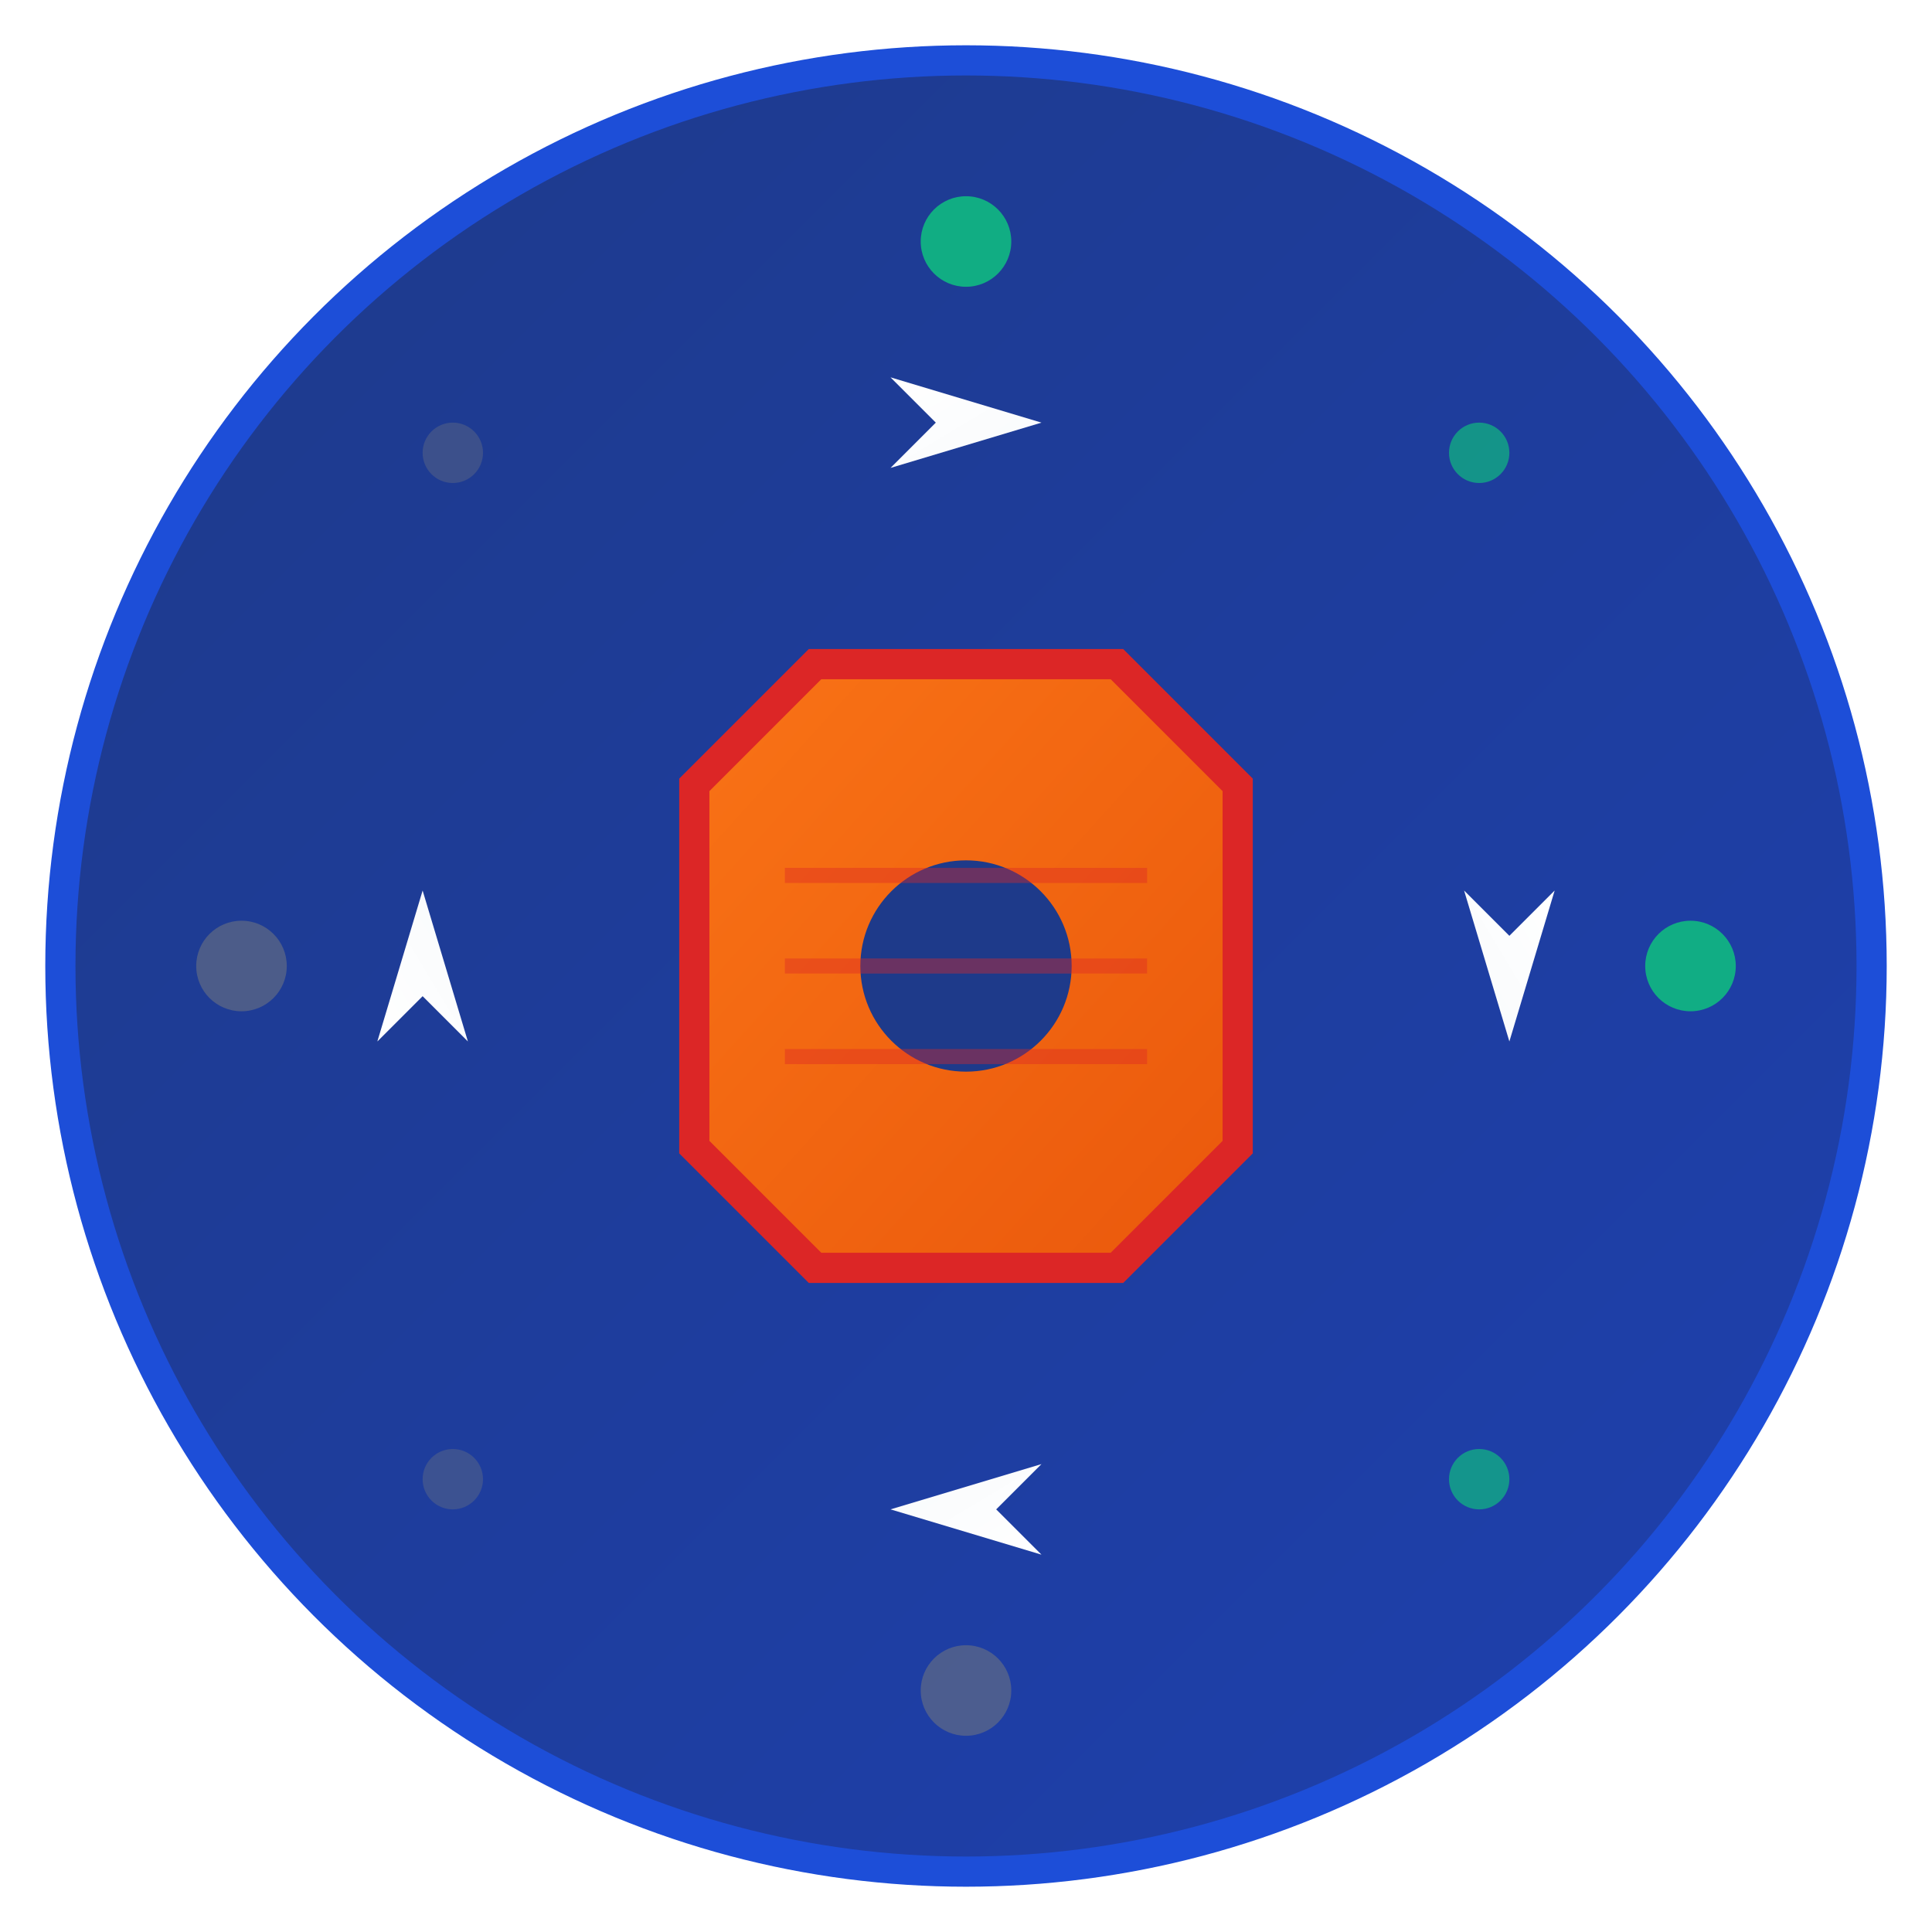 <?xml version="1.0" encoding="UTF-8"?>
<svg width="64" height="64" viewBox="0 0 64 64" xmlns="http://www.w3.org/2000/svg">
  <defs>
    <!-- Professional blue gradient -->
    <linearGradient id="bgGradient" x1="0%" y1="0%" x2="100%" y2="100%">
      <stop offset="0%" style="stop-color:#1e3a8a;stop-opacity:1" />
      <stop offset="100%" style="stop-color:#1e40af;stop-opacity:1" />
    </linearGradient>
    
    <!-- Orange accent for the nut -->
    <linearGradient id="nutGradient" x1="0%" y1="0%" x2="100%" y2="100%">
      <stop offset="0%" style="stop-color:#f97316;stop-opacity:1" />
      <stop offset="100%" style="stop-color:#ea580c;stop-opacity:1" />
    </linearGradient>
    
    <!-- White arrows -->
    <linearGradient id="arrowGradient" x1="0%" y1="0%" x2="100%" y2="100%">
      <stop offset="0%" style="stop-color:#ffffff;stop-opacity:1" />
      <stop offset="100%" style="stop-color:#f8fafc;stop-opacity:1" />
    </linearGradient>
    
    <!-- Subtle shadow -->
    <filter id="shadow" x="-50%" y="-50%" width="200%" height="200%">
      <feDropShadow dx="1" dy="1" stdDeviation="2" flood-color="#000000" flood-opacity="0.3"/>
    </filter>
  </defs>
  
  <!-- Background circle -->
  <circle cx="32" cy="32" r="30" fill="url(#bgGradient)" stroke="#1d4ed8" stroke-width="1"/>
  
  <!-- Central nut (clean hexagonal design) -->
  <g transform="translate(32, 32)">
    <!-- Nut body -->
    <polygon points="-9,-6 -9,6 -5,10 5,10 9,6 9,-6 5,-10 -5,-10" 
              fill="url(#nutGradient)" 
              stroke="#dc2626" 
              stroke-width="1"
              filter="url(#shadow)"/>
    
    <!-- Nut hole -->
    <circle cx="0" cy="0" r="3.5" fill="#1e3a8a"/>
    
    <!-- Nut threads (subtle) -->
    <line x1="-6" y1="-3" x2="6" y2="-3" stroke="#dc2626" stroke-width="0.5" opacity="0.4"/>
    <line x1="-6" y1="0" x2="6" y2="0" stroke="#dc2626" stroke-width="0.5" opacity="0.4"/>
    <line x1="-6" y1="3" x2="6" y2="3" stroke="#dc2626" stroke-width="0.5" opacity="0.4"/>
  </g>
  
  <!-- Git fetch arrows (clean and modern) -->
  <g transform="translate(32, 32)">
    <!-- Arrow 1 (top) -->
    <g transform="translate(0, -18)">
      <path d="M-2.5,-1.5 L2.5,0 L-2.5,1.5 L-1,0 Z" fill="url(#arrowGradient)"/>
      <line x1="2.5" y1="0" x2="5" y2="0" stroke="url(#arrowGradient)" stroke-width="1.5" stroke-linecap="round"/>
    </g>
    
    <!-- Arrow 2 (right) -->
    <g transform="translate(18, 0) rotate(90)">
      <path d="M-2.5,-1.5 L2.5,0 L-2.5,1.5 L-1,0 Z" fill="url(#arrowGradient)"/>
      <line x1="2.5" y1="0" x2="5" y2="0" stroke="url(#arrowGradient)" stroke-width="1.5" stroke-linecap="round"/>
    </g>
    
    <!-- Arrow 3 (bottom) -->
    <g transform="translate(0, 18) rotate(180)">
      <path d="M-2.5,-1.5 L2.5,0 L-2.5,1.5 L-1,0 Z" fill="url(#arrowGradient)"/>
      <line x1="2.5" y1="0" x2="5" y2="0" stroke="url(#arrowGradient)" stroke-width="1.5" stroke-linecap="round"/>
    </g>
    
    <!-- Arrow 4 (left) -->
    <g transform="translate(-18, 0) rotate(270)">
      <path d="M-2.5,-1.5 L2.5,0 L-2.5,1.5 L-1,0 Z" fill="url(#arrowGradient)"/>
      <line x1="2.5" y1="0" x2="5" y2="0" stroke="url(#arrowGradient)" stroke-width="1.5" stroke-linecap="round"/>
    </g>
  </g>
  
  <!-- Connection lines -->
  <g transform="translate(32, 32)">
    <line x1="0" y1="-18" x2="0" y2="-10" stroke="url(#arrowGradient)" stroke-width="1" opacity="0.7"/>
    <line x1="18" y1="0" x2="10" y2="0" stroke="url(#arrowGradient)" stroke-width="1" opacity="0.7"/>
    <line x1="0" y1="18" x2="0" y2="10" stroke="url(#arrowGradient)" stroke-width="1" opacity="0.7"/>
    <line x1="-18" y1="0" x2="-10" y2="0" stroke="url(#arrowGradient)" stroke-width="1" opacity="0.7"/>
  </g>
  
  <!-- Repository status indicators -->
  <g transform="translate(32, 32)">
    <!-- Active repositories (green) -->
    <circle cx="0" cy="-24" r="1.5" fill="#10b981" opacity="0.9"/>
    <circle cx="17" cy="-17" r="1" fill="#10b981" opacity="0.7"/>
    <circle cx="24" cy="0" r="1.5" fill="#10b981" opacity="0.9"/>
    <circle cx="17" cy="17" r="1" fill="#10b981" opacity="0.7"/>
    
    <!-- Inactive repositories (gray) -->
    <circle cx="0" cy="24" r="1.5" fill="#6b7280" opacity="0.6"/>
    <circle cx="-17" cy="17" r="1" fill="#6b7280" opacity="0.4"/>
    <circle cx="-24" cy="0" r="1.5" fill="#6b7280" opacity="0.6"/>
    <circle cx="-17" cy="-17" r="1" fill="#6b7280" opacity="0.4"/>
  </g>
</svg>
